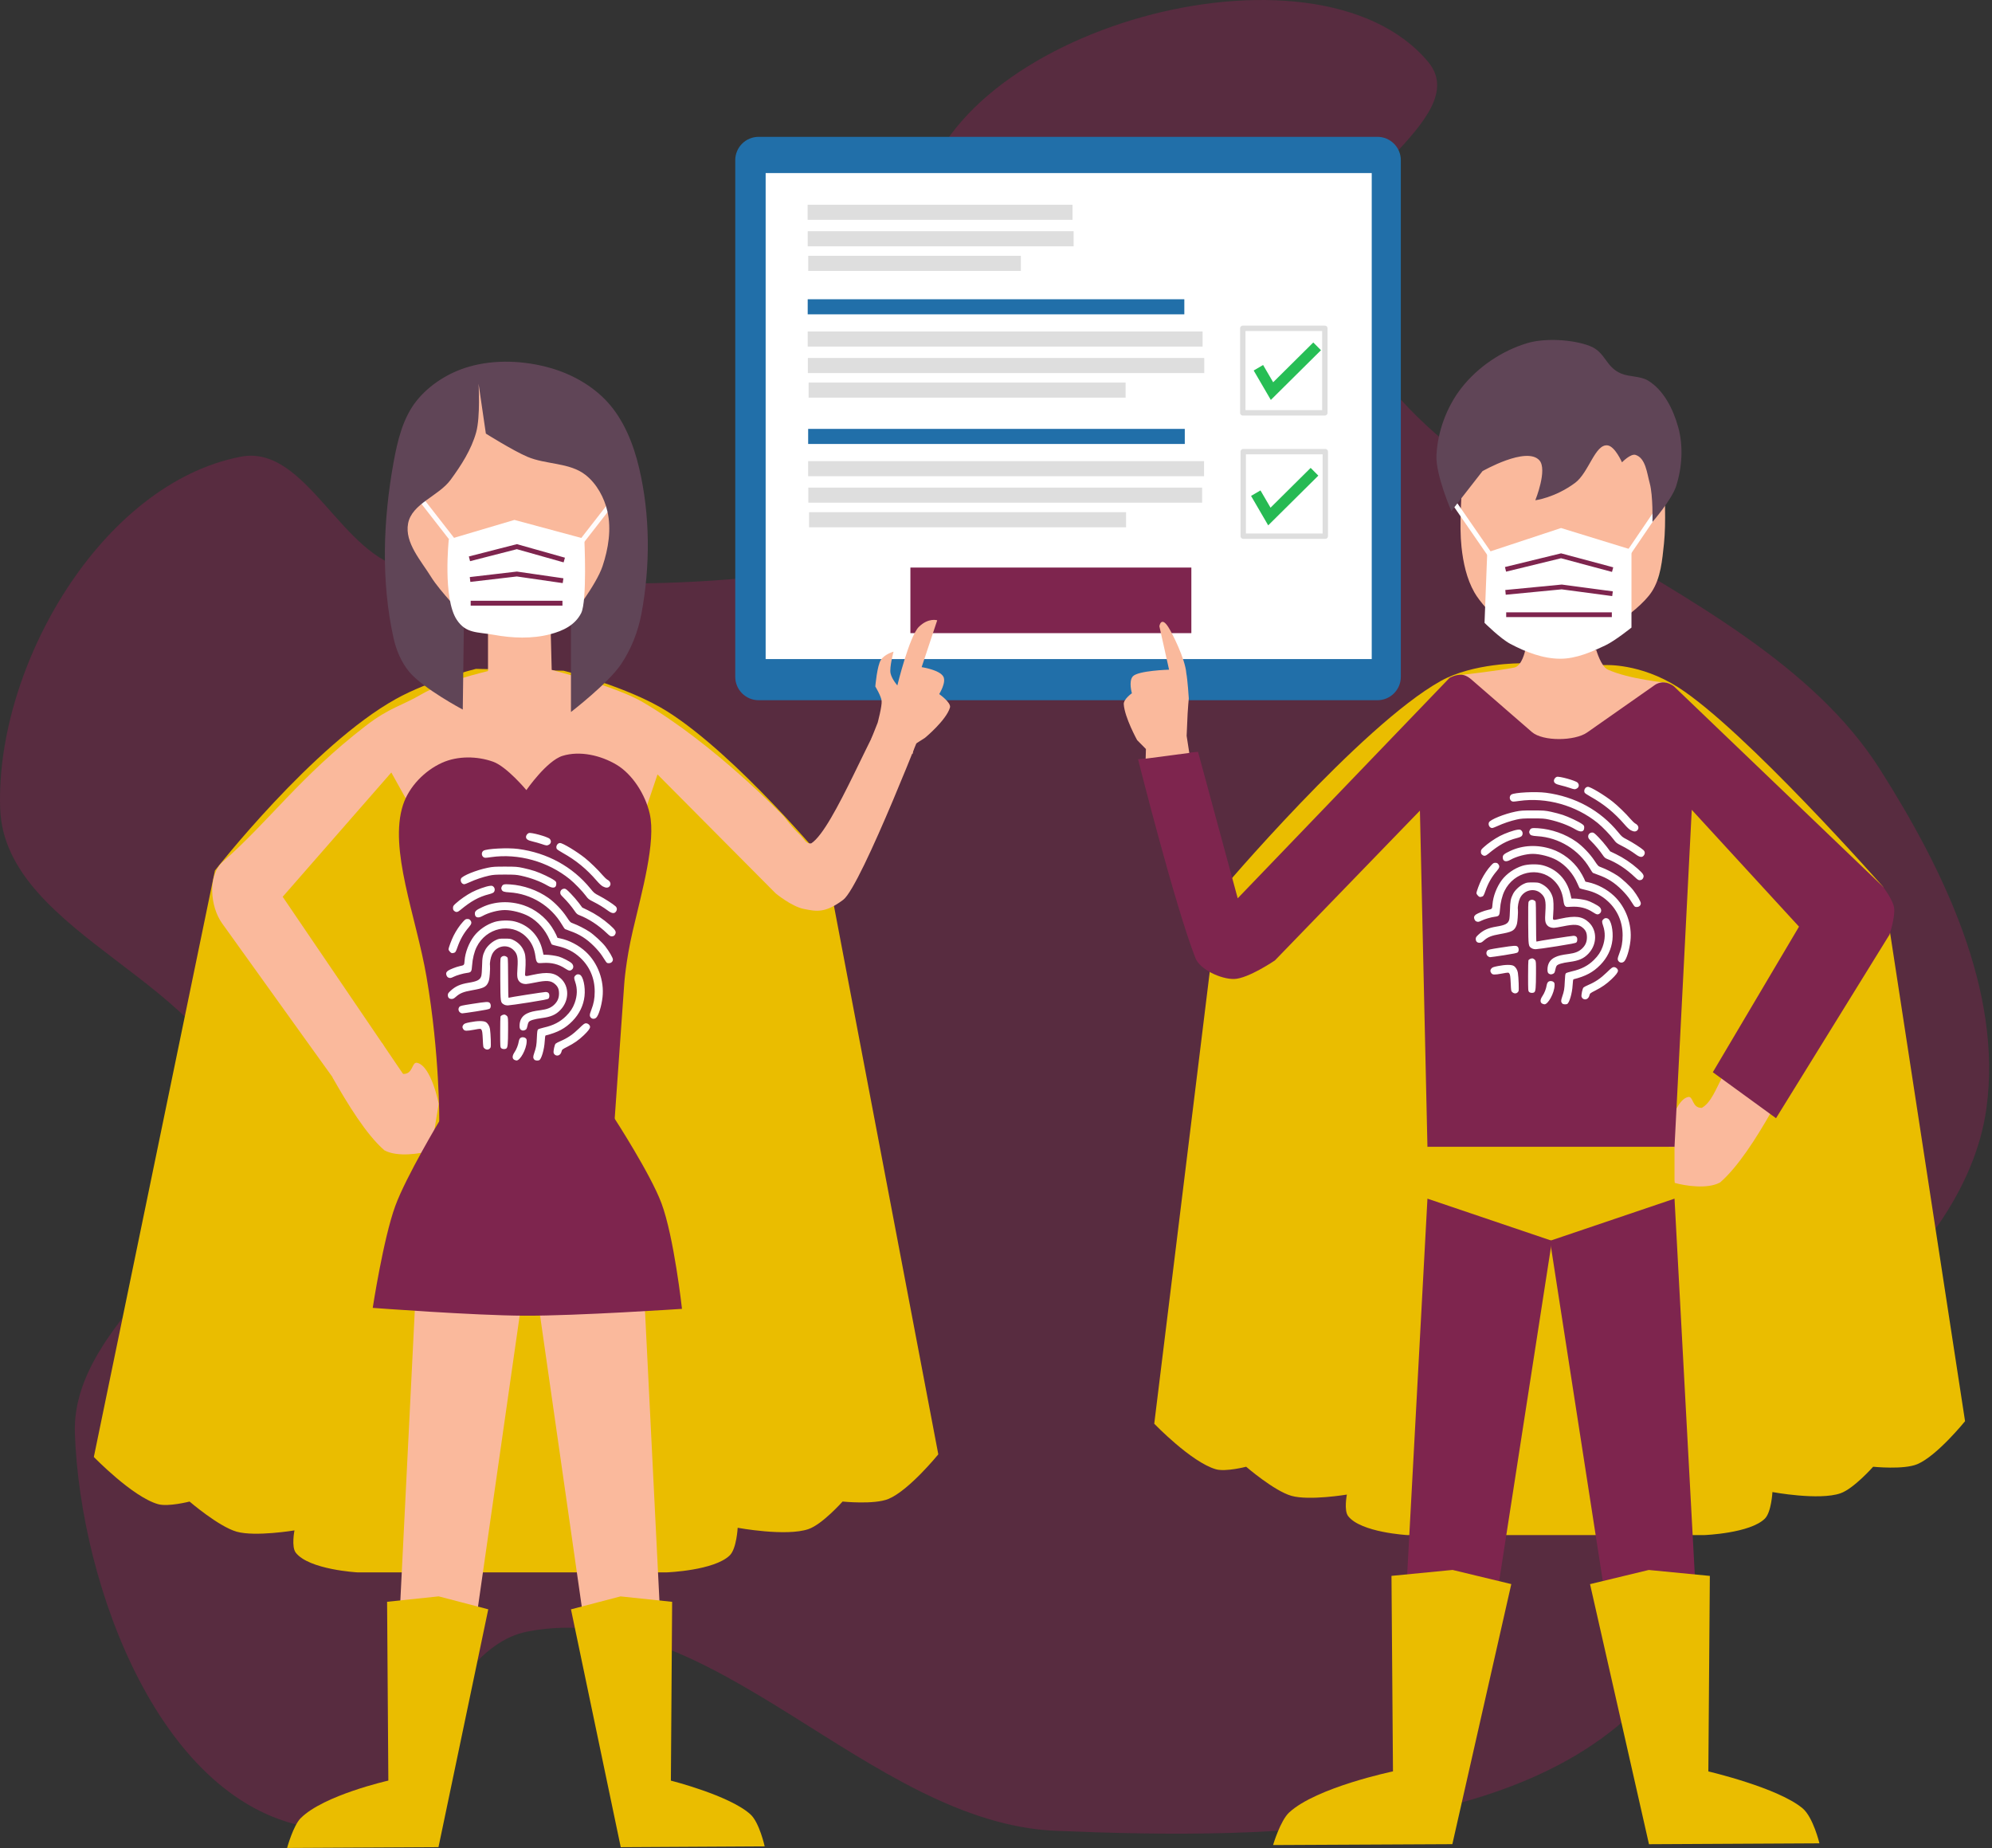 <svg width="623" height="578" viewBox="0 0 623 578" fill="none" xmlns="http://www.w3.org/2000/svg">
<rect x="0" y="0" width="623" height="578" fill="#333333" stroke="none"/>
<g clip-path="url(#clip0)">
<path opacity="0.497" d="M330.338 572.529C271.504 570.107 222.864 499.035 165.047 510.196C135.306 515.937 128.049 575.899 98.065 571.604C50.494 564.79 25.105 496.293 23.418 448.267C22.1 410.743 78.423 385.421 74.834 348.047C70.974 307.858 1.365 293.124 0.046 252.771C-1.405 208.382 31.69 151.244 75.297 142.815C95.952 138.822 106.958 174.884 127.783 177.862C206.098 189.061 343.465 185.048 354.188 106.667C357.757 80.582 283.984 89.631 287.976 63.608C296.3 9.335 411.377 -22.773 446.635 19.32C461.691 37.294 411.715 59.678 416.136 82.704C430.793 159.06 546.201 174.882 587.911 240.498C607.793 271.775 626.321 309.847 621.264 346.561C617.739 372.145 599.377 395.69 578.905 411.433C558.846 426.859 519.215 413.165 506.816 435.223C493.157 459.525 539.86 492.673 525.712 516.695C491.339 575.056 398.013 575.314 330.338 572.529Z" fill="#7E254E"/>
<path d="M239.345 74.255C242.166 74.255 244.453 72.264 244.453 69.807C244.453 67.35 242.166 65.359 239.345 65.359C236.524 65.359 234.237 67.35 234.237 69.807C234.237 72.264 236.524 74.255 239.345 74.255Z" fill="#FFAAAA" stroke="#FFAAAA" stroke-width="1.402"/>
<path d="M253.193 74.255C256.014 74.255 258.3 72.264 258.3 69.807C258.3 67.35 256.014 65.359 253.193 65.359C250.372 65.359 248.085 67.35 248.085 69.807C248.085 72.264 250.372 74.255 253.193 74.255Z" fill="#FFAAAA" stroke="#FFAAAA" stroke-width="1.402"/>
<path d="M267.37 74.585C270.191 74.585 272.478 72.594 272.478 70.137C272.478 67.68 270.191 65.689 267.37 65.689C264.549 65.689 262.263 67.68 262.263 70.137C262.263 72.594 264.549 74.585 267.37 74.585Z" fill="#FFAAAA" stroke="#FFAAAA" stroke-width="1.402"/>
<path d="M430.794 42.79H237.266C233.225 42.79 229.949 46.066 229.949 50.107V211.651C229.949 215.692 233.225 218.968 237.266 218.968H430.794C434.835 218.968 438.111 215.692 438.111 211.651V50.107C438.111 46.066 434.835 42.79 430.794 42.79Z" fill="#216FA9"/>
<path d="M429.009 54.122H239.458V206.102H429.009V54.122Z" fill="white"/>
<path d="M370.4 93.58H252.61V98.297H370.4V93.58Z" fill="#216FA9"/>
<path d="M372.597 177.483H284.728V197.993H372.597V177.483Z" fill="#7E254E"/>
<path d="M376.112 103.659H252.61V108.376H376.112V103.659Z" fill="#DEDEDE"/>
<path d="M376.63 111.943H252.661V116.66H376.63V111.943Z" fill="#DEDEDE"/>
<path d="M352.034 119.636H252.895V124.353H352.034V119.636Z" fill="#DEDEDE"/>
<path d="M370.543 134.119H252.752V138.836H370.543V134.119Z" fill="#216FA9"/>
<path d="M376.573 144.198H252.752V148.915H376.573V144.198Z" fill="#DEDEDE"/>
<path d="M375.966 152.481H252.804V157.199H375.966V152.481Z" fill="#DEDEDE"/>
<path d="M352.177 160.175H253.037V164.892H352.177V160.175Z" fill="#DEDEDE"/>
<path d="M414.348 102.67H388.683V129.102H414.348V102.67Z" stroke="#DEDEDE" stroke-width="1.68" stroke-linecap="round" stroke-linejoin="round"/>
<path d="M414.49 141.231H388.825V167.663H414.49V141.231Z" stroke="#DEDEDE" stroke-width="1.68" stroke-linecap="round" stroke-linejoin="round"/>
<path d="M393.564 115.001L397.819 122.303L411.932 108.306" stroke="#27BE55" stroke-width="3.411"/>
<path d="M392.742 154.22L396.996 161.522L411.11 147.526" stroke="#26BA53" stroke-width="3.411"/>
<path d="M335.432 64.023H252.58V68.741H335.432V64.023Z" fill="#DEDEDE"/>
<path d="M335.779 72.307H252.615V77.024H335.779V72.307Z" fill="#DEDEDE"/>
<path d="M319.279 80.001H252.771V84.718H319.279V80.001Z" fill="#DEDEDE"/>
<path d="M148.855 209.164C148.855 209.164 134.453 212.67 123.823 218.577C97.79 233.045 67.218 272.233 67.218 272.233L29.348 455.611C29.348 455.611 41.444 468.116 49.443 470.375C52.611 471.27 59.286 469.555 59.286 469.555C59.286 469.555 68.426 477.413 74.049 478.987C79.843 480.609 92.094 478.577 92.094 478.577C92.094 478.577 91.076 483.71 92.504 485.549C96.641 490.875 111.779 491.7 111.779 491.7H208.563C208.563 491.7 223.408 491.143 228.248 486.369C230.374 484.273 230.709 477.757 230.709 477.757C230.709 477.757 245.87 480.563 252.854 478.167C257.176 476.685 263.517 469.555 263.517 469.555C263.517 469.555 273.444 470.572 277.87 468.735C284.308 466.062 293.454 454.791 293.454 454.791L258.239 269.719C258.239 269.719 230.629 236.424 208.895 222.606C196.531 214.745 176.254 209.744 176.254 209.744L148.855 209.164Z" fill="#EABD00"/>
<path d="M200.883 393.03L206.446 504.775L182.675 507.514L168.007 405.081L200.883 393.03Z" fill="#FAB99C"/>
<path d="M130.561 393.03L124.997 504.775L148.769 507.514L163.437 405.081L130.561 393.03Z" fill="#FAB99C"/>
<path d="M210.212 500.913L209.818 556.825C209.818 556.825 228.235 561.472 234.721 567.393C237.503 569.933 239.154 577.386 239.154 577.386L194.139 577.641L178.572 503.265L194.077 499.215L210.212 500.913Z" fill="#EABD00"/>
<path d="M121.063 500.902L121.456 556.814C121.456 556.814 101.278 561.347 94.051 568.552C91.695 570.901 89.792 577.879 89.792 577.879L137.136 577.63L152.703 503.254L137.197 499.204L121.063 500.902Z" fill="#EABD00"/>
<path d="M137.204 345.16C137.204 345.16 134.938 333.424 130.494 332.367C128.698 331.94 129.317 335.96 126.059 335.837C123.032 334.105 121.506 329.764 119.511 326.149L104.009 336.958C108.675 345.16 114.535 354.806 120.226 359.717C124.304 361.949 131.486 360.778 134.793 359.841L137.204 345.16Z" fill="#FAB99C"/>
<path d="M126.977 249.829L122.386 241.565L88.412 280.437L126.059 335.837L110.755 346.244C110.755 346.244 82.919 307.563 69.435 288.701C65.697 283.472 64.894 273.641 69.741 269.418C84.068 256.937 93.673 242.976 114.313 227.03C121.869 221.192 125.64 220.756 131.875 217.079C138.533 213.152 152.624 209.849 152.624 209.849V193.817L172.138 193.627L172.545 209.48C172.545 209.48 192.603 214.653 200.838 219.454C223.503 232.667 245.184 255.352 245.184 255.352C245.474 255.698 247.7 258.762 250.067 260.945C251.51 262.277 252.041 264.053 253.751 263.713C260.874 259.025 273.141 226.485 280.012 217.842C289.019 206.512 290.495 222.56 290.495 222.56C290.495 222.56 269.422 277.085 263.724 281.373C258.026 285.662 255.284 284.996 251.431 284.247C247.578 283.498 242.593 279.372 242.593 279.372L205.639 242.177L197.987 264.827L130.344 264.521L126.977 249.829Z" fill="#FAB99C"/>
<path d="M192.172 349.721L137.812 349.893C137.812 349.893 127.005 367.855 123.611 377.158C119.886 387.366 116.571 408.99 116.571 408.99C116.571 408.99 148.178 411.374 164.013 411.438C180.454 411.505 213.291 409.296 213.291 409.296C213.291 409.296 210.799 386.752 206.863 376.24C203.434 367.078 192.172 349.722 192.172 349.722V349.721Z" fill="#7E254E"/>
<path d="M137.384 350.835H192.172L195.232 307.678C195.232 307.678 195.681 300.63 197.905 291.059C200.694 279.053 205.225 263.254 203.191 254.421C201.806 248.409 197.785 242.087 192.784 239.117C187.895 236.213 181.386 234.694 175.95 236.362C170.982 237.886 164.625 247.075 164.625 247.075C164.625 247.075 158.511 239.734 154.218 238.198C149.222 236.411 143.146 236.339 138.302 238.505C132.832 240.95 127.931 245.974 126.059 251.666C121.507 265.506 130.153 286.547 133.397 305.484C137.561 329.794 137.384 350.835 137.384 350.835Z" fill="#7E254E"/>
<path d="M147.584 119.244L124.393 166.767L139.791 192.809L183.131 192.239L195.297 165.626L188.454 144.526L157.279 132.36L149.866 116.393L147.584 119.244Z" fill="#FAB99C"/>
<path d="M181.23 170.188L192.636 155.551" stroke="#FFFBFB" stroke-width="1.521"/>
<path d="M142.452 169.998L131.047 155.361" stroke="#FFFBFB" stroke-width="1.521"/>
<path d="M123.063 144.716C119.826 162.675 119.128 181.643 123.063 199.462C123.906 203.282 125.497 207.104 128.005 210.107C132.378 215.342 144.733 221.893 144.733 221.893L145.113 192.619C145.113 192.619 137.641 184.965 134.848 180.453C131.652 175.289 126.527 169.699 127.625 163.725C128.776 157.467 137.169 155.17 140.931 150.039C144.25 145.512 147.407 140.619 148.915 135.212C150.278 130.323 149.675 120.004 149.675 120.004L151.956 135.592C151.956 135.592 160.348 140.865 164.883 142.815C170.737 145.334 178.123 144.577 183.131 148.518C186.616 151.259 188.981 155.602 189.974 159.923C191.257 165.503 190.263 171.599 188.454 177.031C186.476 182.971 178.569 192.999 178.569 192.999V222.653C178.569 222.653 190.122 213.755 194.156 207.826C197.387 203.079 199.569 197.504 200.62 191.858C203.402 176.906 203.366 161.036 199.859 146.237C198.108 138.846 195.102 131.31 189.974 125.707C185.294 120.592 178.776 116.952 172.106 115.062C163.936 112.747 154.792 112.326 146.634 114.682C140.387 116.486 134.35 120.251 130.286 125.327C125.976 130.711 124.286 137.928 123.063 144.716Z" fill="#604557"/>
<path d="M140.361 168.667L160.891 162.585L182.751 168.477C182.751 168.477 183.677 187.955 181.761 191.725C179.858 195.466 176.165 197.253 172.106 198.322C166.407 199.822 160.225 199.569 154.428 198.512C149.276 197.572 145.778 198.194 142.874 193.837C138.411 187.139 140.361 168.667 140.361 168.667Z" fill="white"/>
<path d="M147.014 181.213L161.651 179.503L176.098 181.594" stroke="#7E254E" stroke-width="1.521"/>
<path d="M147.204 188.627H175.908" stroke="#7E254E" stroke-width="1.521"/>
<path d="M146.824 174.75L161.651 170.948L176.478 175.13" stroke="#7E254E" stroke-width="1.521"/>
<path d="M475.736 207.421C475.736 207.421 460.756 207.278 450.549 212.978C425.554 226.938 381.395 279.113 381.395 279.113L360.991 445.217C360.991 445.217 372.605 457.282 380.286 459.462C383.328 460.325 389.736 458.67 389.736 458.67C389.736 458.67 398.512 466.253 403.911 467.772C409.474 469.336 421.237 467.376 421.237 467.376C421.237 467.376 420.26 472.329 421.631 474.103C425.603 479.243 440.138 480.039 440.138 480.039H533.066C533.066 480.039 547.319 479.501 551.966 474.894C554.007 472.872 554.329 466.585 554.329 466.585C554.329 466.585 568.886 469.292 575.592 466.98C579.741 465.55 585.83 458.67 585.83 458.67C585.83 458.67 595.362 459.652 599.611 457.879C605.793 455.3 614.574 444.425 614.574 444.425L588.913 277.278C588.913 277.278 545.708 228.254 524.84 214.92C512.969 207.335 502.044 207.98 502.044 207.98L475.736 207.421Z" fill="#EABD00"/>
<path d="M521.368 355.549C521.368 355.549 523.583 344.081 527.924 343.049C529.679 342.632 529.074 346.56 532.257 346.44C535.215 344.748 536.705 340.375 538.655 336.843L553.866 347.863C549.308 355.877 543.517 364.973 537.956 369.771C533.971 371.952 526.955 370.808 523.724 369.893L521.368 355.549Z" fill="#FAB99C"/>
<path d="M457.26 211.018C457.26 211.018 468.001 209.848 473.606 208.749C475.999 208.279 476.994 203.454 476.994 203.454L499.231 203.242C499.231 203.242 500.676 208.403 502.831 209.384C509.428 212.386 521.062 213.487 521.062 213.487L486.524 236.068L457.26 211.018Z" fill="#FAB99C"/>
<path d="M459.629 130.391C459.629 130.391 455.638 157.549 457.087 171.052C457.612 175.94 458.684 180.966 461.111 185.241C464.514 191.234 475.3 200.277 475.3 200.277L496.902 200.489C496.902 200.489 512.046 192.025 516.597 185.029C519.417 180.695 519.868 175.135 520.409 169.993C521.747 157.277 518.927 131.661 518.927 131.661L459.629 130.391Z" fill="#FAB99C"/>
<path d="M446.436 358.663L444.082 253.487L398.73 300.337C398.73 300.337 390.324 306.056 385.961 306.142C381.832 306.223 375.268 303.181 373.866 299.588C367.345 282.875 355.933 237.45 355.933 237.45C355.933 237.45 370.921 235.351 374.689 235.112L387.096 280.912L453.347 211.982C453.347 211.982 455.225 210.863 457.26 211.018C458.787 211.134 460.341 212.627 460.341 212.627L479.072 228.893C482.57 231.93 492.565 231.728 496.358 229.068L517.666 214.126C517.666 214.126 519.202 213.067 521.062 213.487C522.64 213.842 523.544 214.652 523.544 214.652L588.913 277.278C588.913 277.278 591.981 281.362 592.373 283.788C592.832 286.62 590.939 292.275 590.939 292.275L555.453 349.678L535.686 335.302L562.641 289.778L529.097 253.239L523.706 358.663L446.436 358.663Z" fill="#7E254E"/>
<path d="M446.436 374.836L485.371 388.014L523.706 374.836V358.663H446.436V374.836Z" fill="#EABD00"/>
<path d="M523.707 374.836L530.296 497.032L502.143 500.027L484.772 388.014L523.707 374.836Z" fill="#7E254E"/>
<path d="M446.436 374.836L439.847 497.032L468 500.027L485.371 388.014L446.436 374.836Z" fill="#7E254E"/>
<path d="M534.755 492.808L534.289 553.949C534.289 553.949 556.099 559.03 563.781 565.505C567.076 568.282 569.031 576.433 569.031 576.433L515.72 576.711L497.284 495.38L515.647 490.951L534.755 492.808Z" fill="#EABD00"/>
<path d="M435.188 492.796L435.654 553.936C435.654 553.936 411.757 558.893 403.197 566.772C400.407 569.341 398.153 576.972 398.153 576.972L454.223 576.698L472.659 495.367L454.295 490.939L435.188 492.796Z" fill="#EABD00"/>
<path d="M465.135 172.746L488.219 165.122L510.244 171.899V196.254C510.244 196.254 505.13 200.361 502.196 201.76C497.741 203.885 492.943 205.993 488.007 205.995C482.557 205.998 477.153 203.885 472.335 201.336C469.275 199.717 464.288 194.771 464.288 194.771L465.135 172.746Z" fill="white"/>
<path d="M471.065 192.23H504.102H471.065Z" fill="#FFD700"/>
<path d="M471.065 192.23H504.102" stroke="#7E254E" stroke-width="1.488"/>
<path d="M470.853 185.241L488.431 183.547L504.314 185.665" stroke="#7E254E" stroke-width="1.488"/>
<path d="M470.853 178.041L488.219 173.805L504.348 178.127" stroke="#7E254E" stroke-width="1.488"/>
<path d="M509.291 173.011L520.409 156.651" stroke="white" stroke-width="1.488"/>
<path d="M466.194 173.752L454.97 157.498" stroke="white" stroke-width="1.488"/>
<path d="M453.911 159.828L463.653 147.333C463.653 147.333 477.403 139.458 481.442 143.944C484.057 146.849 480.171 156.439 480.171 156.439C480.171 156.439 486.276 155.681 492.579 151.027C496.951 147.8 498.86 138.681 502.832 139.285C505.11 139.632 507.279 144.58 507.279 144.58C507.279 144.58 509.976 141.771 511.514 142.25C514.679 143.237 515.088 147.947 515.962 151.145C517.025 155.036 516.809 163.216 516.809 163.216C516.809 163.216 522.857 156.263 524.221 151.992C526.09 146.138 526.506 139.487 524.856 133.567C523.296 127.965 520.327 121.924 515.326 118.955C513.013 117.581 509.55 117.874 507.067 116.837C501.987 114.714 502.261 110.107 497.114 108.154C491.767 106.126 483.105 105.658 477.63 107.307C469.7 109.695 462.191 114.761 457.087 121.284C452.45 127.213 449.599 134.943 449.252 142.462C448.975 148.449 453.911 159.828 453.911 159.828Z" fill="#604557"/>
<path d="M482.466 313.918C481.62 313.577 481.597 312.654 482.403 311.471C483.027 310.556 483.544 309.227 483.736 308.048C483.796 307.681 483.991 307.244 484.169 307.078C484.585 306.691 485.382 306.688 485.855 307.073C486.166 307.325 486.218 307.496 486.193 308.198C486.111 310.557 484.164 314.126 482.992 314.065C482.889 314.06 482.652 313.993 482.466 313.918L482.466 313.918ZM488.594 313.802C488.162 313.31 488.154 312.912 488.557 311.736C489.185 309.9 489.284 309.323 489.388 306.895C489.464 305.127 489.541 304.554 489.729 304.366C489.862 304.233 490.701 303.959 491.592 303.758C494.557 303.088 496.664 301.999 498.496 300.191C499.841 298.864 500.633 297.663 501.216 296.066C502.047 293.787 502.1 291.574 501.372 289.473C500.975 288.329 500.973 287.973 501.359 287.558C501.787 287.099 502.241 286.991 502.79 287.218C503.867 287.664 504.613 291.015 504.289 293.95C503.969 296.849 502.67 299.523 500.51 301.73C498.253 304.036 495.934 305.281 492.108 306.238C492.004 306.264 491.901 306.968 491.844 308.042C491.706 310.624 490.798 313.709 490.098 313.977C489.611 314.164 488.832 314.074 488.594 313.802L488.594 313.802ZM495.049 312.292C494.869 312.165 494.68 311.897 494.629 311.695C494.488 311.133 494.925 309.105 495.254 308.792C495.411 308.643 496.12 308.274 496.828 307.973C498.956 307.067 500.64 305.918 502.512 304.096C503.996 302.651 504.297 302.426 504.744 302.426C505.365 302.426 506.023 303.01 506.023 303.561C506.023 304.066 505.364 304.932 503.982 306.24C502.431 307.708 501.03 308.686 498.97 309.738C497.296 310.593 497.251 310.63 497.095 311.272C496.829 312.363 495.848 312.851 495.049 312.292ZM473.009 310.298C472.598 309.944 472.589 309.897 472.474 307.424C472.385 305.507 472.297 304.818 472.103 304.522C471.798 304.056 471.862 304.058 469.747 304.443C467.379 304.873 466.834 304.857 466.432 304.346C466.015 303.816 466.024 303.317 466.459 302.824C466.744 302.502 467.124 302.366 468.517 302.091C470.817 301.635 472.681 301.619 473.409 302.046C474.052 302.424 474.585 303.306 474.722 304.218C474.948 305.727 475.084 309.651 474.921 309.958C474.513 310.726 473.679 310.874 473.008 310.298L473.009 310.298ZM478.224 310.191C477.927 309.895 477.913 309.674 477.913 305.234C477.913 302.679 477.956 300.475 478.01 300.337C478.155 299.958 478.939 299.609 479.39 299.723C479.606 299.777 479.921 299.997 480.09 300.213C480.38 300.58 480.398 300.839 480.386 304.427C480.37 308.878 480.27 309.985 479.854 310.289C479.423 310.604 478.587 310.554 478.224 310.191L478.224 310.191ZM484.747 304.649C484.164 304.427 483.97 304.085 483.97 303.284C483.97 301.404 484.763 300.088 486.346 299.339C487.394 298.844 488.311 298.625 490.62 298.316C492.556 298.057 493.704 297.611 494.671 296.742C495.805 295.722 496.318 294.587 496.313 293.108C496.303 291.722 495.968 290.947 494.995 290.115C493.745 289.044 492.395 288.948 488.851 289.676C487.563 289.941 486.271 290.157 485.978 290.156C485.09 290.155 484.322 289.863 483.906 289.369C483.237 288.573 483.138 287.87 483.317 285.187C483.551 281.682 483.276 280.553 481.889 279.332C479.85 277.537 476.585 278.321 475.366 280.898C474.914 281.853 474.594 283.609 474.727 284.405C474.778 284.707 474.75 285.854 474.666 286.954C474.541 288.594 474.441 289.102 474.109 289.78C473.463 291.102 472.642 291.481 469.086 292.106C466.459 292.567 465.327 293.02 464.116 294.095C463.452 294.685 463.196 294.816 462.712 294.816C461.962 294.816 461.544 294.389 461.544 293.62C461.544 293.141 461.668 292.945 462.412 292.253C463.903 290.866 465.429 290.183 467.973 289.766C470.786 289.304 471.639 288.853 472.005 287.633C472.112 287.274 472.22 285.881 472.247 284.496C472.299 281.846 472.462 281.008 473.212 279.527C473.785 278.394 475.217 277.04 476.468 276.447C477.468 275.974 477.62 275.947 479.311 275.948C480.828 275.949 481.21 276.001 481.85 276.295C483.694 277.144 484.965 278.562 485.56 280.434C485.892 281.48 485.957 283.314 485.758 286.082C485.623 287.968 485.41 287.86 488.112 287.274C492.746 286.268 494.921 286.556 496.912 288.438C499.589 290.97 499.52 295.349 496.758 298.245C495.326 299.746 493.775 300.428 490.95 300.797C488.558 301.109 487.158 301.535 486.817 302.055C486.676 302.271 486.503 302.806 486.434 303.243C486.365 303.681 486.184 304.161 486.032 304.31C485.719 304.617 485.094 304.781 484.746 304.649H484.747ZM506.338 300.722C505.811 300.195 505.82 299.786 506.39 298.308C507.192 296.227 507.47 294.733 507.474 292.487C507.484 288.336 505.899 284.653 502.928 281.898C500.921 280.037 498.774 278.941 495.838 278.277C494.92 278.07 494.115 277.845 494.049 277.778C493.982 277.71 493.681 277.075 493.378 276.366C492.021 273.19 489.683 270.531 486.882 268.98C484.856 267.857 481.646 267.019 479.37 267.018C477.273 267.017 474.257 267.819 472.382 268.877C470.957 269.681 469.992 269.372 469.992 268.112C469.992 267.358 470.408 267.001 472.335 266.098C476.259 264.259 480.895 264.061 485.312 265.544C488.77 266.705 492 269.201 494.029 272.281C494.545 273.064 495.163 274.154 495.402 274.705L495.838 275.705L496.673 275.879C499.516 276.469 502.514 278.042 504.731 280.108C508.489 283.61 510.502 289.102 509.92 294.27C509.609 297.035 508.697 299.988 507.941 300.679C507.468 301.112 506.747 301.131 506.337 300.722L506.338 300.722ZM465.249 298.939C464.789 298.479 464.751 297.791 465.156 297.29C465.413 296.972 465.851 296.871 469.233 296.346C473.673 295.657 474.221 295.628 474.652 296.059C475.063 296.47 475.073 297.464 474.67 297.829C474.458 298.021 473.285 298.264 470.438 298.705C468.271 299.04 466.303 299.316 466.065 299.318C465.808 299.319 465.474 299.164 465.249 298.939H465.249ZM479.047 296.531C477.992 295.888 477.996 295.915 477.945 288.762C477.912 284.043 477.945 282.227 478.083 281.977C478.363 281.453 479.051 281.224 479.628 281.463C479.887 281.57 480.167 281.784 480.249 281.937C480.337 282.102 480.398 284.728 480.398 288.37C480.398 291.755 480.453 294.49 480.522 294.448C480.717 294.327 491.508 292.642 492.083 292.642C492.904 292.642 493.288 293.009 493.288 293.792C493.288 294.25 493.195 294.541 492.992 294.726C492.771 294.926 491.222 295.227 486.896 295.912C483.707 296.417 480.748 296.831 480.321 296.832C479.821 296.833 479.367 296.726 479.047 296.531H479.047ZM461.656 288.109C461.23 287.903 460.92 287.175 461.045 286.676C461.098 286.467 461.333 286.162 461.568 285.999C462.2 285.56 464.192 284.781 465.256 284.557C466.696 284.253 466.672 284.281 466.777 282.826C466.958 280.312 468.107 277.319 469.707 275.192C471.189 273.222 473.629 271.532 476.127 270.742C477.797 270.215 480.692 270.135 482.423 270.569C486.835 271.674 490.071 275.016 491.131 279.563L491.465 280.994H492.21C493.227 280.994 495.205 281.275 496.239 281.566C497.348 281.878 499.594 283.033 500.238 283.621C500.912 284.237 500.955 285.153 500.334 285.642C499.74 286.109 499.379 286.046 498.198 285.271C496.182 283.946 493.961 283.392 491.347 283.559C489.856 283.655 489.781 283.645 489.467 283.297C489.231 283.037 489.089 282.56 488.959 281.594C488.589 278.851 487.634 276.89 485.846 275.203C481.22 270.839 473.529 272.54 470.541 278.588C469.805 280.079 469.267 282.261 469.129 284.319C468.996 286.311 468.859 286.512 467.527 286.674C466.355 286.816 464.249 287.432 463.311 287.907C462.487 288.325 462.18 288.362 461.657 288.109L461.656 288.109ZM510.909 283.052C510.693 282.732 510.158 281.911 509.718 281.227C509.261 280.517 508.215 279.28 507.277 278.339C504.924 275.982 502.755 274.605 499.724 273.547C498.959 273.28 498.255 273.012 498.159 272.951C498.063 272.89 497.633 272.247 497.203 271.521C493.763 265.712 487.567 261.91 480.864 261.493C479.065 261.381 478.618 261.225 478.369 260.625C478.209 260.238 478.219 260.074 478.429 259.633C478.75 258.96 479.111 258.871 481.02 258.996C485.243 259.273 489.605 260.815 493.019 263.238C494.961 264.616 497.241 266.988 498.631 269.076C499.814 270.852 499.831 270.869 500.788 271.22C502.263 271.76 504.406 272.858 505.85 273.813C507.268 274.751 509.816 277.106 510.809 278.396C512.018 279.967 513.167 281.951 513.167 282.466C513.167 283.14 512.621 283.634 511.875 283.634C511.385 283.634 511.243 283.549 510.909 283.052H510.909ZM462.234 280.093C461.974 279.833 461.762 279.481 461.762 279.31C461.762 278.824 462.666 276.383 463.353 275.016C464.145 273.44 465.236 271.822 466.267 270.695C466.978 269.916 467.143 269.812 467.667 269.812C468.125 269.812 468.336 269.907 468.584 270.222C469.1 270.878 468.997 271.351 468.111 272.382C466.534 274.218 465.395 276.218 464.553 278.629C464.009 280.186 463.906 280.325 463.19 280.468C462.788 280.548 462.626 280.483 462.234 280.093ZM511.381 274.354C508.645 271.727 505.647 269.765 502.51 268.548C502.016 268.356 501.716 268.073 501.202 267.309C500.332 266.016 498.831 264.222 497.649 263.061C496.83 262.257 496.705 262.058 496.705 261.559C496.705 260.862 497.264 260.339 498.007 260.339C498.415 260.338 498.724 260.577 499.97 261.853C500.783 262.686 501.929 264.013 502.517 264.801L503.586 266.236L505.387 267.101C507.699 268.212 510.192 269.882 512.17 271.643C513.914 273.196 514.25 273.733 513.941 274.477C513.715 275.023 513.367 275.248 512.75 275.248C512.428 275.248 512.065 275.011 511.381 274.354ZM511.614 267.199C510.15 266.127 508.776 265.291 507.023 264.405C505.611 263.692 505.414 263.535 504.708 262.57C503.699 261.19 501.136 258.537 499.661 257.346C492.825 251.824 483.621 249.249 475.082 250.468C473.244 250.731 473.079 250.732 472.717 250.495C472.018 250.037 472 248.909 472.686 248.46C473.666 247.817 480.258 247.478 483.504 247.903C492.626 249.097 500.564 253.447 506.14 260.305C507.244 261.663 507.403 261.794 508.881 262.551C510.515 263.389 513.245 265.143 513.982 265.829C514.502 266.312 514.542 266.962 514.088 267.54C513.57 268.198 512.842 268.098 511.614 267.199L511.614 267.199ZM463.568 267.316C463.247 267.063 463.159 266.86 463.159 266.367C463.159 265.804 463.248 265.658 464.028 264.942C465.312 263.762 467.389 262.318 469.068 261.438C470.724 260.571 473.476 259.595 474.661 259.455C475.333 259.375 475.491 259.412 475.822 259.722C476.281 260.154 476.332 260.924 475.933 261.415C475.757 261.632 475.232 261.859 474.443 262.061C471.226 262.884 468.817 264.208 465.437 267.015C464.592 267.716 464.164 267.785 463.568 267.316ZM492.745 259.382C490.534 258.078 487.499 256.946 484.417 256.275C483.017 255.97 482.357 255.923 479.389 255.923C476.44 255.923 475.756 255.971 474.396 256.267C472.511 256.678 470.088 257.5 468.302 258.333C467.585 258.667 466.851 258.939 466.671 258.936C465.891 258.923 465.341 257.963 465.666 257.18C466.027 256.307 470.458 254.513 474.042 253.787C475.604 253.471 476.253 253.428 479.466 253.433C482.852 253.438 483.262 253.469 485.135 253.868C486.245 254.104 487.888 254.541 488.784 254.84C490.588 255.439 493.793 256.957 494.809 257.693C495.389 258.113 495.463 258.236 495.463 258.787C495.463 260.162 494.446 260.385 492.745 259.382ZM510.042 259.64C509.575 259.397 508.887 258.759 508.08 257.822C504.944 254.181 501.606 251.448 497.5 249.16C496.547 248.629 495.699 248.067 495.615 247.91C495.199 247.132 495.795 246.051 496.64 246.051C497.468 246.051 501.82 248.669 504.393 250.715C505.989 251.985 508.566 254.487 509.883 256.045C510.45 256.716 511.174 257.398 511.492 257.56C512.454 258.051 512.708 259.055 512.031 259.691C511.567 260.127 510.946 260.111 510.042 259.64ZM490.847 246.362C490.145 246.119 488.902 245.766 488.086 245.577C486.518 245.215 485.989 244.848 485.989 244.123C485.989 243.673 486.403 243.112 486.866 242.936C487.587 242.662 492.732 244.083 493.386 244.737C493.986 245.337 493.861 246.218 493.122 246.6C492.54 246.901 492.346 246.881 490.847 246.362V246.362Z" fill="white"/>
<path d="M160.986 331.487C160.14 331.146 160.116 330.224 160.923 329.04C161.546 328.125 162.064 326.796 162.256 325.618C162.316 325.25 162.51 324.813 162.689 324.647C163.104 324.26 163.901 324.258 164.375 324.642C164.686 324.894 164.737 325.065 164.713 325.768C164.631 328.127 162.683 331.696 161.512 331.634C161.409 331.629 161.172 331.563 160.985 331.487L160.986 331.487ZM167.113 331.372C166.681 330.879 166.674 330.481 167.076 329.305C167.704 327.47 167.803 326.892 167.907 324.465C167.983 322.696 168.061 322.124 168.248 321.936C168.382 321.803 169.22 321.528 170.111 321.327C173.077 320.657 175.183 319.569 177.016 317.76C178.361 316.433 179.152 315.233 179.735 313.635C180.567 311.357 180.619 309.144 179.891 307.042C179.495 305.898 179.493 305.542 179.878 305.128C180.306 304.668 180.761 304.56 181.309 304.787C182.386 305.234 183.133 308.585 182.809 311.52C182.489 314.419 181.19 317.092 179.029 319.3C176.773 321.605 174.453 322.85 170.628 323.808C170.524 323.834 170.421 324.537 170.363 325.611C170.225 328.193 169.318 331.278 168.618 331.547C168.13 331.734 167.352 331.643 167.113 331.372L167.113 331.372ZM173.568 329.861C173.388 329.735 173.2 329.466 173.149 329.264C173.008 328.703 173.445 326.674 173.774 326.362C173.931 326.212 174.639 325.844 175.348 325.542C177.475 324.636 179.159 323.488 181.032 321.665C182.515 320.221 182.816 319.996 183.264 319.996C183.884 319.996 184.543 320.58 184.543 321.13C184.543 321.636 183.884 322.501 182.502 323.809C180.95 325.278 179.549 326.256 177.489 327.308C175.816 328.163 175.771 328.2 175.614 328.842C175.349 329.932 174.368 330.421 173.568 329.861ZM151.528 327.867C151.117 327.514 151.109 327.466 150.994 324.994C150.905 323.077 150.817 322.388 150.623 322.092C150.317 321.626 150.382 321.628 148.267 322.012C145.899 322.443 145.353 322.427 144.951 321.916C144.535 321.386 144.544 320.887 144.979 320.394C145.264 320.071 145.645 319.936 147.037 319.66C149.338 319.205 151.201 319.188 151.929 319.616C152.573 319.994 153.105 320.875 153.242 321.788C153.468 323.297 153.605 327.221 153.441 327.528C153.033 328.296 152.199 328.444 151.529 327.867H151.528ZM156.743 327.761C156.447 327.464 156.433 327.243 156.433 322.804C156.433 320.248 156.476 318.044 156.53 317.906C156.675 317.527 157.459 317.179 157.91 317.292C158.126 317.346 158.44 317.567 158.61 317.782C158.899 318.15 158.917 318.408 158.905 321.997C158.889 326.447 158.789 327.554 158.373 327.859C157.943 328.173 157.106 328.123 156.744 327.761L156.743 327.761ZM163.266 322.218C162.684 321.996 162.49 321.655 162.49 320.854C162.49 318.973 163.282 317.657 164.866 316.909C165.914 316.414 166.83 316.194 169.14 315.885C171.076 315.626 172.224 315.18 173.19 314.311C174.324 313.292 174.837 312.157 174.833 310.677C174.823 309.291 174.487 308.516 173.515 307.684C172.264 306.614 170.915 306.517 167.37 307.246C166.083 307.51 164.79 307.726 164.497 307.726C163.61 307.725 162.841 307.432 162.426 306.939C161.756 306.143 161.657 305.44 161.836 302.757C162.071 299.251 161.795 298.122 160.409 296.902C158.37 295.107 155.105 295.891 153.886 298.468C153.434 299.422 153.114 301.178 153.247 301.974C153.298 302.276 153.27 303.424 153.186 304.524C153.061 306.164 152.96 306.672 152.629 307.35C151.982 308.671 151.162 309.051 147.606 309.675C144.979 310.136 143.846 310.589 142.636 311.665C141.971 312.254 141.716 312.386 141.232 312.386C140.481 312.386 140.064 311.958 140.064 311.19C140.064 310.711 140.188 310.515 140.931 309.823C142.422 308.435 143.948 307.752 146.493 307.335C149.306 306.874 150.159 306.422 150.524 305.202C150.632 304.844 150.739 303.451 150.767 302.065C150.819 299.415 150.981 298.577 151.731 297.097C152.305 295.963 153.737 294.609 154.988 294.017C155.988 293.543 156.139 293.516 157.83 293.517C159.348 293.518 159.729 293.57 160.369 293.865C162.214 294.713 163.485 296.131 164.08 298.004C164.412 299.049 164.476 300.884 164.278 303.652C164.143 305.537 163.93 305.429 166.631 304.843C171.266 303.837 173.441 304.125 175.431 306.007C178.108 308.539 178.04 312.919 175.278 315.814C173.845 317.316 172.294 317.997 169.47 318.366C167.077 318.678 165.678 319.105 165.337 319.625C165.195 319.841 165.023 320.375 164.954 320.813C164.885 321.25 164.704 321.73 164.552 321.879C164.239 322.186 163.613 322.351 163.266 322.218H163.266ZM184.857 318.291C184.331 317.765 184.34 317.355 184.909 315.877C185.712 313.796 185.99 312.303 185.993 310.056C186.003 305.906 184.418 302.223 181.448 299.468C179.441 297.607 177.293 296.51 174.357 295.847C173.44 295.639 172.635 295.414 172.569 295.347C172.502 295.28 172.2 294.645 171.897 293.936C170.54 290.759 168.202 288.1 165.402 286.549C163.375 285.427 160.166 284.588 157.889 284.587C155.793 284.586 152.777 285.388 150.902 286.446C149.477 287.25 148.512 286.942 148.512 285.681C148.512 284.928 148.927 284.57 150.855 283.667C154.779 281.828 159.414 281.631 163.832 283.114C167.29 284.274 170.519 286.771 172.549 289.851C173.064 290.633 173.682 291.724 173.922 292.274L174.358 293.275L175.193 293.448C178.036 294.038 181.034 295.612 183.251 297.678C187.009 301.18 189.021 306.672 188.44 311.839C188.129 314.604 187.217 317.558 186.461 318.248C185.987 318.681 185.266 318.7 184.857 318.291L184.857 318.291ZM143.768 316.508C143.309 316.049 143.27 315.36 143.675 314.86C143.933 314.542 144.371 314.44 147.752 313.915C152.192 313.226 152.74 313.197 153.171 313.628C153.582 314.039 153.592 315.033 153.189 315.398C152.977 315.59 151.805 315.833 148.957 316.274C146.791 316.61 144.823 316.886 144.584 316.887C144.328 316.888 143.994 316.733 143.769 316.508H143.768ZM157.566 314.1C156.511 313.457 156.515 313.485 156.465 306.331C156.432 301.613 156.465 299.797 156.602 299.547C156.883 299.023 157.571 298.793 158.147 299.032C158.407 299.14 158.686 299.353 158.768 299.507C158.856 299.672 158.918 302.297 158.918 305.94C158.918 309.324 158.973 312.059 159.042 312.017C159.236 311.897 170.028 310.211 170.603 310.211C171.424 310.211 171.808 310.578 171.808 311.361C171.808 311.819 171.716 312.111 171.512 312.295C171.29 312.495 169.741 312.797 165.416 313.481C162.226 313.986 159.267 314.4 158.84 314.402C158.34 314.403 157.886 314.296 157.566 314.1H157.566ZM140.176 305.678C139.75 305.472 139.44 304.745 139.565 304.246C139.618 304.036 139.853 303.731 140.087 303.568C140.719 303.13 142.711 302.351 143.775 302.126C145.216 301.823 145.192 301.85 145.297 300.396C145.478 297.881 146.626 294.889 148.227 292.761C149.709 290.792 152.148 289.101 154.647 288.312C156.317 287.784 159.211 287.704 160.942 288.138C165.354 289.243 168.59 292.585 169.651 297.132L169.985 298.564H170.73C171.747 298.564 173.724 298.844 174.759 299.135C175.867 299.448 178.113 300.602 178.758 301.191C179.431 301.807 179.475 302.723 178.854 303.211C178.26 303.678 177.898 303.616 176.718 302.84C174.701 301.516 172.481 300.961 169.867 301.129C168.375 301.224 168.301 301.214 167.986 300.867C167.751 300.606 167.609 300.13 167.478 299.163C167.109 296.42 166.154 294.459 164.365 292.772C159.74 288.409 152.049 290.11 149.061 296.157C148.324 297.648 147.787 299.83 147.649 301.889C147.515 303.88 147.378 304.082 146.047 304.243C144.874 304.386 142.768 305.002 141.831 305.477C141.007 305.894 140.7 305.932 140.176 305.678L140.176 305.678ZM189.429 300.621C189.213 300.301 188.677 299.48 188.237 298.797C187.78 298.086 186.735 296.849 185.796 295.909C183.444 293.551 181.274 292.175 178.243 291.116C177.479 290.849 176.775 290.581 176.679 290.52C176.583 290.46 176.152 289.816 175.722 289.09C172.282 283.282 166.086 279.479 159.384 279.062C157.585 278.95 157.137 278.794 156.889 278.194C156.728 277.807 156.738 277.643 156.949 277.202C157.269 276.529 157.631 276.441 159.54 276.566C163.762 276.842 168.125 278.385 171.539 280.808C173.48 282.186 175.76 284.557 177.151 286.645C178.334 288.422 178.351 288.438 179.308 288.789C180.782 289.329 182.925 290.427 184.369 291.382C185.787 292.32 188.335 294.675 189.329 295.966C190.537 297.536 191.687 299.52 191.687 300.036C191.687 300.71 191.14 301.204 190.394 301.204C189.904 301.204 189.763 301.119 189.429 300.621H189.429ZM140.753 297.662C140.494 297.402 140.281 297.05 140.281 296.88C140.281 296.393 141.186 293.952 141.873 292.586C142.665 291.009 143.756 289.392 144.786 288.264C145.498 287.485 145.662 287.382 146.187 287.382C146.644 287.382 146.856 287.476 147.103 287.791C147.62 288.447 147.516 288.92 146.631 289.951C145.053 291.788 143.914 293.787 143.072 296.198C142.529 297.755 142.426 297.894 141.709 298.037C141.307 298.118 141.145 298.053 140.753 297.662ZM189.9 291.923C187.164 289.296 184.167 287.335 181.029 286.118C180.535 285.926 180.236 285.642 179.722 284.878C178.851 283.585 177.351 281.791 176.169 280.631C175.35 279.827 175.225 279.628 175.225 279.128C175.225 278.432 175.783 277.908 176.527 277.908C176.934 277.908 177.244 278.147 178.489 279.422C179.303 280.255 180.449 281.582 181.037 282.371L182.106 283.805L183.907 284.671C186.219 285.782 188.712 287.451 190.69 289.213C192.434 290.766 192.769 291.303 192.461 292.047C192.235 292.593 191.887 292.817 191.269 292.817C190.947 292.817 190.584 292.58 189.9 291.923ZM190.134 284.769C188.669 283.697 187.295 282.861 185.543 281.975C184.131 281.261 183.933 281.105 183.228 280.14C182.218 278.759 179.655 276.107 178.181 274.915C171.345 269.394 162.14 266.818 153.602 268.037C151.764 268.3 151.598 268.302 151.236 268.065C150.537 267.607 150.52 266.479 151.205 266.03C152.186 265.387 158.778 265.047 162.024 265.472C171.145 266.667 179.084 271.016 184.659 277.875C185.763 279.232 185.923 279.363 187.4 280.121C189.034 280.959 191.765 282.713 192.502 283.398C193.022 283.881 193.062 284.531 192.607 285.109C192.089 285.767 191.361 285.667 190.134 284.769L190.134 284.769ZM142.088 284.886C141.767 284.633 141.679 284.429 141.679 283.936C141.679 283.373 141.768 283.227 142.547 282.511C143.832 281.331 145.909 279.887 147.588 279.008C149.244 278.14 151.996 277.164 153.181 277.024C153.852 276.944 154.01 276.981 154.341 277.292C154.801 277.724 154.852 278.494 154.453 278.985C154.277 279.201 153.752 279.429 152.963 279.63C149.745 280.453 147.337 281.778 143.956 284.584C143.112 285.285 142.684 285.354 142.088 284.886ZM171.264 276.951C169.053 275.647 166.018 274.515 162.937 273.844C161.536 273.539 160.877 273.493 157.908 273.493C154.96 273.493 154.275 273.54 152.915 273.837C151.031 274.248 148.607 275.069 146.821 275.903C146.105 276.237 145.371 276.508 145.191 276.506C144.411 276.493 143.861 275.533 144.186 274.749C144.547 273.877 148.977 272.082 152.562 271.357C154.124 271.04 154.773 270.998 157.986 271.002C161.371 271.007 161.782 271.039 163.654 271.437C164.765 271.673 166.407 272.111 167.304 272.409C169.108 273.009 172.313 274.527 173.328 275.262C173.908 275.682 173.982 275.806 173.982 276.356C173.982 277.731 172.965 277.954 171.264 276.951ZM188.561 277.209C188.095 276.966 187.406 276.328 186.599 275.391C183.464 271.751 180.125 269.018 176.019 266.729C175.067 266.199 174.219 265.636 174.135 265.479C173.718 264.701 174.314 263.62 175.159 263.62C175.988 263.62 180.339 266.238 182.912 268.284C184.508 269.554 187.085 272.056 188.402 273.615C188.969 274.285 189.693 274.967 190.011 275.129C190.974 275.62 191.228 276.624 190.551 277.26C190.086 277.696 189.466 277.68 188.561 277.209V277.209ZM169.366 263.931C168.664 263.688 167.422 263.335 166.605 263.146C165.038 262.784 164.509 262.417 164.509 261.692C164.509 261.242 164.923 260.681 165.385 260.506C166.106 260.231 171.252 261.652 171.906 262.306C172.505 262.906 172.38 263.787 171.641 264.169C171.059 264.471 170.866 264.45 169.366 263.931V263.931Z" fill="white"/>
<path d="M371.122 230.104C371.122 230.104 371.381 224.544 371.43 223.176C371.48 221.809 371.798 218.399 371.798 218.399C371.798 218.399 371.429 212.492 370.999 210.418C370.57 208.345 361.562 210.126 361.562 210.126C361.562 210.126 371.54 220.296 371.021 210.512C370.683 206.017 366.556 197.897 365.388 196.084C363.114 192.556 362.596 195.833 362.596 195.833L365.625 209.417C365.625 209.417 355.923 209.694 354.291 211.507C352.908 213.043 354.004 216.791 354.004 216.791C354.004 216.791 351.357 218.626 351.458 220.218C351.722 224.369 355.643 231.452 355.643 231.452L358.39 234.229L358.306 237.245L371.95 235.446L371.122 230.104Z" fill="#FAB99C"/>
<path d="M274.495 225.985C274.495 225.985 275.909 220.707 275.729 219.161C275.55 217.615 273.757 214.681 273.757 214.681C273.757 214.681 274.308 208.087 275.529 206.306C276.751 204.526 279.457 203.785 279.457 203.785C279.457 203.785 278.139 208.649 278.511 210.499C278.883 212.349 280.648 214.344 280.648 214.344C280.648 214.344 284.392 198.951 287.391 196.015C290.39 193.078 293.116 193.975 293.116 193.975L288.244 208.622C288.244 208.622 293.838 209.451 295.029 211.579C296.037 213.384 293.737 217.048 293.737 217.048C293.737 217.048 297.556 219.728 297.105 221.258C295.928 225.247 289.29 230.729 289.29 230.729L285.997 232.829L285.411 235.788L272.504 231.011L274.495 225.985Z" fill="#FAB99C"/>
</g>
<defs>
<clipPath id="clip0">
<rect width="622.107" height="577.879" fill="white"/>
</clipPath>
</defs>
</svg>
